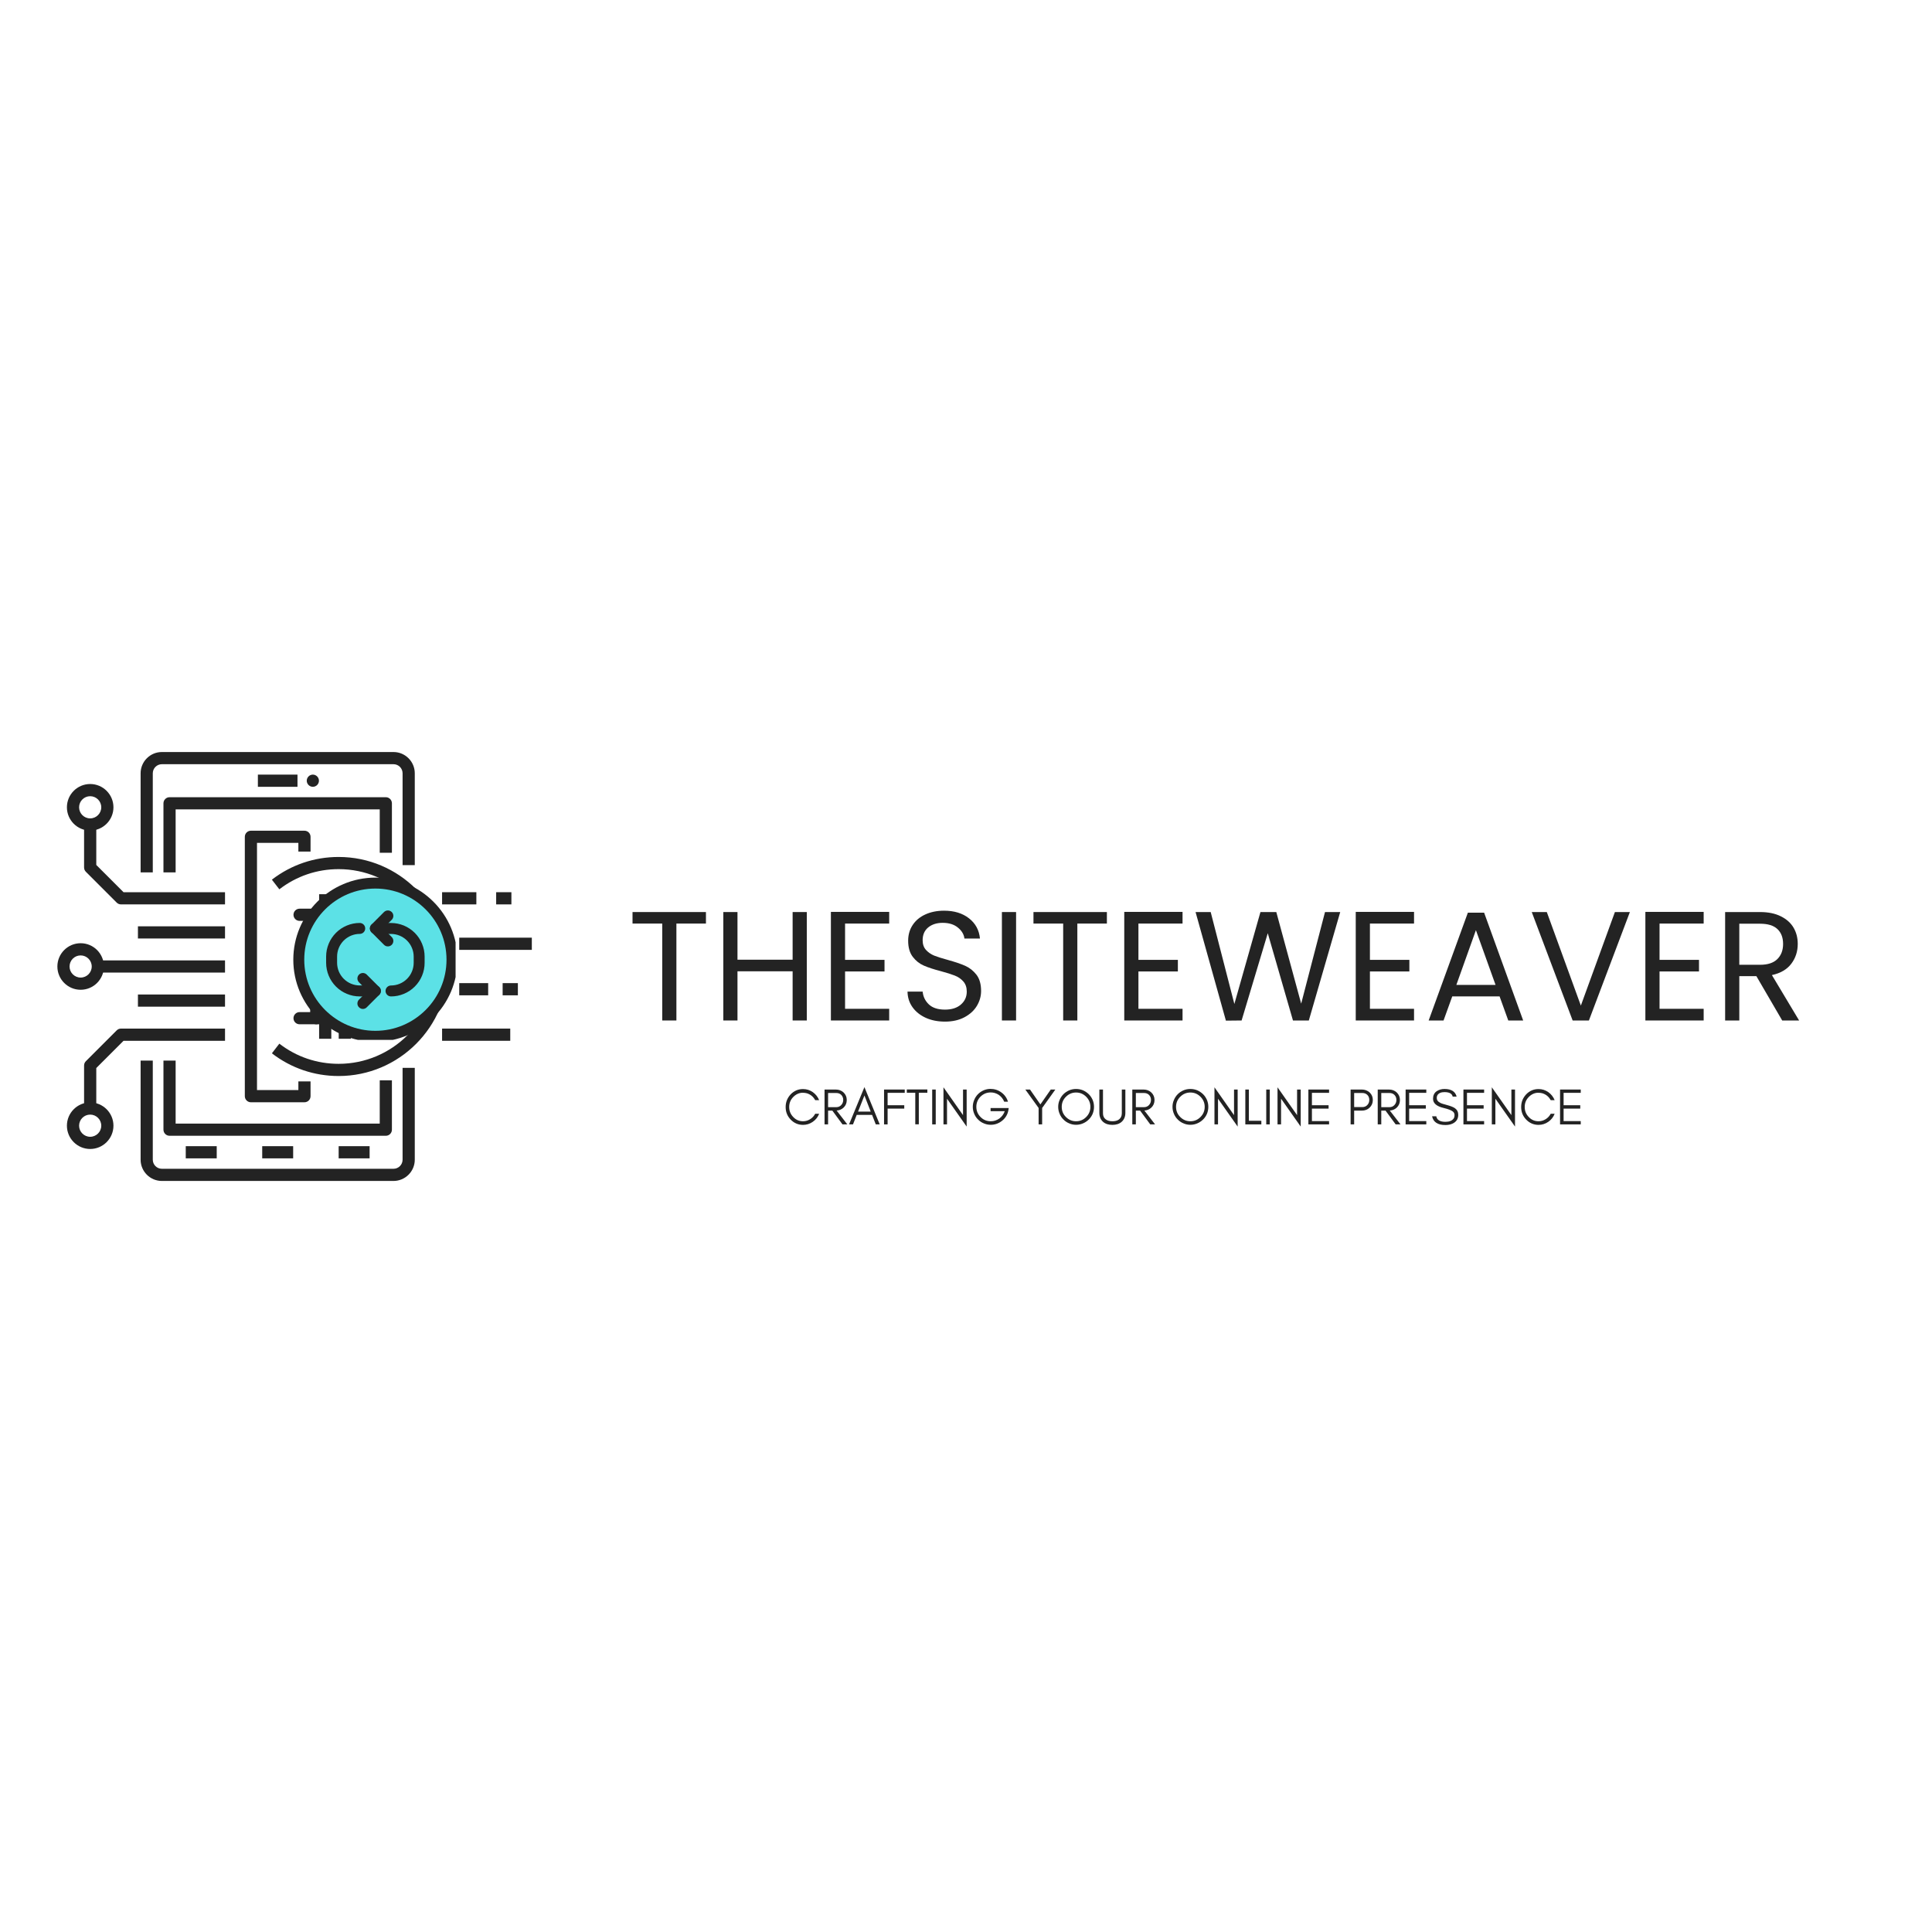 <svg xmlns="http://www.w3.org/2000/svg" xmlns:xlink="http://www.w3.org/1999/xlink" width="300" zoomAndPan="magnify" viewBox="0 0 375 375" height="300" preserveAspectRatio="xMidYMid meet" version="1.0"><defs><g/><clipPath id="2bbc824289"><path d="M 11.055 183 L 21 183 L 21 193 L 11.055 193 Z M 11.055 183 " clip-rule="nonzero"/></clipPath><clipPath id="f01364e6cb"><path d="M 27 145.969 L 81 145.969 L 81 170 L 27 170 Z M 27 145.969 " clip-rule="nonzero"/></clipPath><clipPath id="ab3ed915b6"><path d="M 27 205 L 81 205 L 81 229.219 L 27 229.219 Z M 27 205 " clip-rule="nonzero"/></clipPath><clipPath id="c70d5f74e9"><path d="M 89 182 L 103.305 182 L 103.305 185 L 89 185 Z M 89 182 " clip-rule="nonzero"/></clipPath><clipPath id="6874808c18"><path d="M 57 171 L 88 171 L 88 201.844 L 57 201.844 Z M 57 171 " clip-rule="nonzero"/></clipPath><clipPath id="80aca0ab9b"><path d="M 56.93 170.344 L 88.43 170.344 L 88.43 201.844 L 56.93 201.844 Z M 56.93 170.344 " clip-rule="nonzero"/></clipPath></defs><path fill="#232323" d="M 17.504 161.211 C 15.012 161.211 12.988 159.184 12.988 156.695 C 12.988 154.203 15.012 152.176 17.504 152.176 C 19.992 152.176 22.02 154.203 22.02 156.695 C 22.02 159.184 19.992 161.211 17.504 161.211 Z M 17.504 154.543 C 16.316 154.543 15.352 155.508 15.352 156.695 C 15.352 157.879 16.316 158.848 17.504 158.848 C 18.691 158.848 19.656 157.879 19.656 156.695 C 19.656 155.508 18.691 154.543 17.504 154.543 " fill-opacity="1" fill-rule="nonzero"/><g clip-path="url(#2bbc824289)"><path fill="#232323" d="M 15.652 192.113 C 13.16 192.113 11.137 190.086 11.137 187.598 C 11.137 185.105 13.16 183.078 15.652 183.078 C 18.145 183.078 20.168 185.105 20.168 187.598 C 20.168 190.086 18.145 192.113 15.652 192.113 Z M 15.652 185.445 C 14.465 185.445 13.5 186.41 13.5 187.598 C 13.5 188.781 14.465 189.746 15.652 189.746 C 16.84 189.746 17.805 188.781 17.805 187.598 C 17.805 186.41 16.84 185.445 15.652 185.445 " fill-opacity="1" fill-rule="nonzero"/></g><path fill="#232323" d="M 65.734 208.855 C 61 208.855 56.516 207.332 52.773 204.449 L 54.219 202.574 C 57.543 205.137 61.523 206.488 65.734 206.488 C 76.152 206.488 84.629 198.012 84.629 187.598 C 84.629 177.176 76.152 168.699 65.734 168.699 C 61.523 168.699 57.543 170.055 54.219 172.613 L 52.773 170.742 C 56.516 167.859 61 166.336 65.734 166.336 C 77.457 166.336 86.992 175.875 86.992 187.598 C 86.992 199.316 77.457 208.855 65.734 208.855 " fill-opacity="1" fill-rule="nonzero"/><path fill="#232323" d="M 80.848 193.523 L 78.645 192.66 C 79.281 191.047 79.602 189.344 79.602 187.598 C 79.602 184.074 78.277 180.715 75.867 178.137 L 77.598 176.523 C 80.414 179.543 81.965 183.473 81.965 187.598 C 81.965 189.641 81.59 191.633 80.848 193.523 " fill-opacity="1" fill-rule="nonzero"/><path fill="#232323" d="M 77.598 198.668 L 75.867 197.055 C 76.352 196.535 76.801 195.973 77.199 195.387 L 79.152 196.719 C 78.688 197.406 78.164 198.062 77.598 198.668 " fill-opacity="1" fill-rule="nonzero"/><g clip-path="url(#f01364e6cb)"><path fill="#232323" d="M 29.656 169.332 L 27.293 169.332 L 27.293 150.094 C 27.293 147.82 29.145 145.969 31.418 145.969 L 76.379 145.969 C 78.652 145.969 80.508 147.82 80.508 150.094 L 80.508 167.922 L 78.141 167.922 L 78.141 150.094 C 78.141 149.121 77.352 148.332 76.379 148.332 L 31.418 148.332 C 30.449 148.332 29.656 149.121 29.656 150.094 L 29.656 169.332 " fill-opacity="1" fill-rule="nonzero"/></g><g clip-path="url(#ab3ed915b6)"><path fill="#232323" d="M 76.379 229.223 L 31.418 229.223 C 29.145 229.223 27.293 227.371 27.293 225.098 L 27.293 205.855 L 29.656 205.855 L 29.656 225.098 C 29.656 226.066 30.449 226.859 31.418 226.859 L 76.379 226.859 C 77.352 226.859 78.141 226.066 78.141 225.098 L 78.141 207.27 L 80.508 207.27 L 80.508 225.098 C 80.508 227.371 78.652 229.223 76.379 229.223 " fill-opacity="1" fill-rule="nonzero"/></g><path fill="#232323" d="M 34.09 169.332 L 31.727 169.332 L 31.727 155.922 C 31.727 155.27 32.258 154.738 32.91 154.738 L 74.887 154.738 C 75.543 154.738 76.07 155.27 76.07 155.922 L 76.07 165.523 L 73.707 165.523 L 73.707 157.102 L 34.09 157.102 L 34.09 169.332 " fill-opacity="1" fill-rule="nonzero"/><path fill="#232323" d="M 74.887 220.453 L 32.91 220.453 C 32.258 220.453 31.727 219.922 31.727 219.27 L 31.727 205.855 L 34.09 205.855 L 34.09 218.086 L 73.707 218.086 L 73.707 209.691 L 76.07 209.691 L 76.07 219.27 C 76.07 219.922 75.543 220.453 74.887 220.453 " fill-opacity="1" fill-rule="nonzero"/><path fill="#232323" d="M 42.066 224.836 L 36.055 224.836 L 36.055 222.473 L 42.066 222.473 L 42.066 224.836 " fill-opacity="1" fill-rule="nonzero"/><path fill="#232323" d="M 71.742 224.836 L 65.734 224.836 L 65.734 222.473 L 71.742 222.473 L 71.742 224.836 " fill-opacity="1" fill-rule="nonzero"/><path fill="#232323" d="M 56.902 224.836 L 50.895 224.836 L 50.895 222.473 L 56.902 222.473 L 56.902 224.836 " fill-opacity="1" fill-rule="nonzero"/><path fill="#232323" d="M 57.742 152.719 L 50.055 152.719 L 50.055 150.352 L 57.742 150.352 L 57.742 152.719 " fill-opacity="1" fill-rule="nonzero"/><path fill="#232323" d="M 60.723 152.719 C 60.414 152.719 60.105 152.59 59.891 152.371 C 59.668 152.152 59.539 151.848 59.539 151.535 C 59.539 151.227 59.668 150.922 59.891 150.699 C 60.105 150.48 60.414 150.352 60.723 150.352 C 61.035 150.352 61.34 150.48 61.559 150.699 C 61.781 150.922 61.906 151.227 61.906 151.535 C 61.906 151.844 61.781 152.152 61.559 152.371 C 61.34 152.59 61.035 152.719 60.723 152.719 " fill-opacity="1" fill-rule="nonzero"/><path fill="#232323" d="M 59.098 213.949 L 48.699 213.949 C 48.047 213.949 47.52 213.418 47.52 212.766 L 47.52 162.426 C 47.52 161.77 48.047 161.242 48.699 161.242 L 59.098 161.242 C 59.75 161.242 60.277 161.77 60.277 162.426 L 60.277 165.293 L 57.914 165.293 L 57.914 163.605 L 49.883 163.605 L 49.883 211.582 L 57.914 211.582 L 57.914 209.898 L 60.277 209.898 L 60.277 212.766 C 60.277 213.418 59.75 213.949 59.098 213.949 " fill-opacity="1" fill-rule="nonzero"/><path fill="#232323" d="M 92.461 175.543 L 85.809 175.543 L 85.809 173.176 L 92.461 173.176 L 92.461 175.543 " fill-opacity="1" fill-rule="nonzero"/><path fill="#232323" d="M 99.262 175.543 L 96.305 175.543 L 96.305 173.176 L 99.262 173.176 L 99.262 175.543 " fill-opacity="1" fill-rule="nonzero"/><g clip-path="url(#c70d5f74e9)"><path fill="#232323" d="M 103.227 184.367 L 89.137 184.367 L 89.137 182 L 103.227 182 L 103.227 184.367 " fill-opacity="1" fill-rule="nonzero"/></g><path fill="#232323" d="M 94.754 193.191 L 89.137 193.191 L 89.137 190.824 L 94.754 190.824 L 94.754 193.191 " fill-opacity="1" fill-rule="nonzero"/><path fill="#232323" d="M 100.52 193.191 L 97.562 193.191 L 97.562 190.824 L 100.52 190.824 L 100.52 193.191 " fill-opacity="1" fill-rule="nonzero"/><path fill="#232323" d="M 99.039 202.016 L 85.809 202.016 L 85.809 199.648 L 99.039 199.648 L 99.039 202.016 " fill-opacity="1" fill-rule="nonzero"/><path fill="#232323" d="M 43.676 175.543 L 23.484 175.543 C 23.172 175.543 22.871 175.418 22.648 175.195 L 16.668 169.215 C 16.445 168.992 16.32 168.691 16.32 168.375 L 16.32 160.027 L 18.688 160.027 L 18.688 167.887 L 23.977 173.176 L 43.676 173.176 L 43.676 175.543 " fill-opacity="1" fill-rule="nonzero"/><path fill="#232323" d="M 17.504 223.016 C 15.012 223.016 12.988 220.988 12.988 218.496 C 12.988 216.008 15.012 213.98 17.504 213.98 C 19.992 213.98 22.02 216.008 22.02 218.496 C 22.02 220.988 19.992 223.016 17.504 223.016 Z M 17.504 216.344 C 16.316 216.344 15.352 217.309 15.352 218.496 C 15.352 219.684 16.316 220.648 17.504 220.648 C 18.691 220.648 19.656 219.684 19.656 218.496 C 19.656 217.309 18.691 216.344 17.504 216.344 " fill-opacity="1" fill-rule="nonzero"/><path fill="#232323" d="M 18.688 215.16 L 16.32 215.16 L 16.32 206.812 C 16.32 206.5 16.445 206.199 16.668 205.977 L 22.648 199.996 C 22.871 199.773 23.172 199.648 23.484 199.648 L 43.676 199.648 L 43.676 202.016 L 23.977 202.016 L 18.688 207.305 L 18.688 215.16 " fill-opacity="1" fill-rule="nonzero"/><path fill="#232323" d="M 43.676 188.777 L 18.988 188.777 L 18.988 186.414 L 43.676 186.414 L 43.676 188.777 " fill-opacity="1" fill-rule="nonzero"/><path fill="#232323" d="M 43.676 182.16 L 26.773 182.16 L 26.773 179.797 L 43.676 179.797 L 43.676 182.16 " fill-opacity="1" fill-rule="nonzero"/><path fill="#232323" d="M 43.676 195.395 L 26.773 195.395 L 26.773 193.031 L 43.676 193.031 L 43.676 195.395 " fill-opacity="1" fill-rule="nonzero"/><path fill="#232323" d="M 67.984 198.812 L 61.391 198.812 C 60.738 198.812 60.207 198.285 60.207 197.633 L 60.207 186.961 C 60.207 186.309 60.738 185.781 61.391 185.781 L 67.984 185.781 C 71.578 185.781 74.504 188.703 74.504 192.297 C 74.504 195.891 71.578 198.812 67.984 198.812 Z M 62.574 196.449 L 67.984 196.449 C 70.277 196.449 72.137 194.586 72.137 192.297 C 72.137 190.008 70.277 188.145 67.984 188.145 L 62.574 188.145 L 62.574 196.449 " fill-opacity="1" fill-rule="nonzero"/><path fill="#232323" d="M 67.082 188.145 L 61.391 188.145 C 60.738 188.145 60.207 187.613 60.207 186.961 L 60.207 177.559 C 60.207 176.906 60.738 176.375 61.391 176.375 L 67.082 176.375 C 70.324 176.375 72.965 179.016 72.965 182.262 C 72.965 185.504 70.324 188.145 67.082 188.145 Z M 62.574 185.781 L 67.082 185.781 C 69.023 185.781 70.602 184.203 70.602 182.262 C 70.602 180.32 69.023 178.742 67.082 178.742 L 62.574 178.742 L 62.574 185.781 " fill-opacity="1" fill-rule="nonzero"/><path fill="#232323" d="M 64.305 201.625 L 61.941 201.625 L 61.941 197.633 L 64.305 197.633 L 64.305 201.625 " fill-opacity="1" fill-rule="nonzero"/><path fill="#232323" d="M 68.109 201.625 L 65.746 201.625 L 65.746 197.633 L 68.109 197.633 L 68.109 201.625 " fill-opacity="1" fill-rule="nonzero"/><path fill="#232323" d="M 68.109 177.559 L 65.746 177.559 L 65.746 173.566 L 68.109 173.566 L 68.109 177.559 " fill-opacity="1" fill-rule="nonzero"/><path fill="#232323" d="M 61.391 178.742 L 58.145 178.742 C 57.492 178.742 56.965 178.211 56.965 177.559 C 56.965 176.906 57.492 176.375 58.145 176.375 L 61.391 176.375 C 62.043 176.375 62.574 176.906 62.574 177.559 C 62.574 178.211 62.043 178.742 61.391 178.742 " fill-opacity="1" fill-rule="nonzero"/><path fill="#232323" d="M 61.391 198.812 L 58.145 198.812 C 57.492 198.812 56.965 198.285 56.965 197.633 C 56.965 196.98 57.492 196.449 58.145 196.449 L 61.391 196.449 C 62.043 196.449 62.574 196.98 62.574 197.633 C 62.574 198.285 62.043 198.812 61.391 198.812 " fill-opacity="1" fill-rule="nonzero"/><path fill="#232323" d="M 64.305 177.559 L 61.941 177.559 L 61.941 173.566 L 64.305 173.566 L 64.305 177.559 " fill-opacity="1" fill-rule="nonzero"/><g clip-path="url(#6874808c18)"><path fill="#5ce1e6" d="M 87.73 186.277 C 87.73 187.25 87.633 188.219 87.445 189.176 C 87.254 190.133 86.973 191.062 86.598 191.965 C 86.223 192.867 85.766 193.723 85.223 194.535 C 84.68 195.348 84.066 196.098 83.375 196.789 C 82.684 197.48 81.934 198.098 81.121 198.641 C 80.309 199.18 79.453 199.641 78.551 200.012 C 77.648 200.387 76.719 200.668 75.762 200.859 C 74.805 201.051 73.836 201.145 72.859 201.145 C 71.883 201.145 70.918 201.051 69.961 200.859 C 69.004 200.668 68.074 200.387 67.172 200.012 C 66.27 199.641 65.41 199.18 64.598 198.641 C 63.789 198.098 63.035 197.48 62.348 196.789 C 61.656 196.098 61.039 195.348 60.496 194.535 C 59.953 193.723 59.496 192.867 59.121 191.965 C 58.75 191.062 58.469 190.133 58.277 189.176 C 58.086 188.219 57.992 187.25 57.992 186.277 C 57.992 185.301 58.086 184.332 58.277 183.375 C 58.469 182.418 58.75 181.488 59.121 180.586 C 59.496 179.684 59.953 178.828 60.496 178.016 C 61.039 177.203 61.656 176.453 62.348 175.762 C 63.035 175.07 63.789 174.453 64.598 173.91 C 65.41 173.371 66.27 172.91 67.172 172.539 C 68.074 172.164 69.004 171.883 69.961 171.691 C 70.918 171.5 71.883 171.406 72.859 171.406 C 73.836 171.406 74.805 171.5 75.762 171.691 C 76.719 171.883 77.648 172.164 78.551 172.539 C 79.453 172.91 80.309 173.371 81.121 173.91 C 81.934 174.453 82.684 175.07 83.375 175.762 C 84.066 176.453 84.68 177.203 85.223 178.016 C 85.766 178.828 86.223 179.684 86.598 180.586 C 86.973 181.488 87.254 182.418 87.445 183.375 C 87.633 184.332 87.73 185.301 87.73 186.277 Z M 87.73 186.277 " fill-opacity="1" fill-rule="nonzero"/></g><g clip-path="url(#80aca0ab9b)"><path fill="#232323" d="M 72.859 202.207 C 64.074 202.207 56.93 195.062 56.93 186.277 C 56.93 177.488 64.074 170.344 72.859 170.344 C 81.645 170.344 88.793 177.488 88.793 186.277 C 88.793 195.062 81.645 202.207 72.859 202.207 Z M 72.859 172.469 C 65.246 172.469 59.055 178.66 59.055 186.277 C 59.055 193.891 65.246 200.082 72.859 200.082 C 80.473 200.082 86.668 193.891 86.668 186.277 C 86.668 178.66 80.473 172.469 72.859 172.469 Z M 72.859 172.469 " fill-opacity="1" fill-rule="nonzero"/></g><path fill="#232323" d="M 75.285 183.695 C 74.992 183.695 74.742 183.594 74.535 183.383 L 72.109 180.957 C 72.008 180.859 71.934 180.742 71.879 180.613 C 71.824 180.484 71.797 180.348 71.797 180.207 C 71.797 180.066 71.824 179.93 71.879 179.801 C 71.934 179.672 72.008 179.555 72.109 179.457 L 74.535 177.027 C 74.637 176.93 74.75 176.852 74.879 176.797 C 75.012 176.742 75.145 176.715 75.285 176.715 C 75.426 176.715 75.562 176.742 75.691 176.797 C 75.824 176.852 75.938 176.93 76.039 177.027 C 76.137 177.129 76.215 177.242 76.27 177.371 C 76.32 177.504 76.348 177.637 76.348 177.777 C 76.348 177.918 76.32 178.055 76.266 178.184 C 76.215 178.316 76.137 178.43 76.039 178.531 L 74.359 180.207 L 76.039 181.883 C 76.188 182.035 76.285 182.215 76.328 182.426 C 76.371 182.637 76.348 182.84 76.266 183.039 C 76.184 183.238 76.055 183.398 75.875 183.516 C 75.699 183.637 75.5 183.695 75.285 183.695 Z M 75.285 183.695 " fill-opacity="1" fill-rule="nonzero"/><path fill="#232323" d="M 75.895 193.406 C 75.754 193.406 75.617 193.379 75.488 193.324 C 75.359 193.273 75.242 193.195 75.145 193.094 C 75.043 192.996 74.969 192.879 74.914 192.75 C 74.859 192.621 74.832 192.484 74.832 192.344 C 74.832 192.203 74.859 192.066 74.914 191.938 C 74.969 191.809 75.043 191.691 75.145 191.594 C 75.242 191.492 75.359 191.418 75.488 191.363 C 75.617 191.309 75.754 191.281 75.895 191.281 C 76.184 191.281 76.469 191.254 76.754 191.195 C 77.035 191.141 77.312 191.055 77.578 190.945 C 77.844 190.836 78.098 190.699 78.336 190.539 C 78.578 190.379 78.801 190.195 79.004 189.992 C 79.207 189.789 79.391 189.566 79.551 189.328 C 79.711 189.086 79.848 188.832 79.957 188.566 C 80.07 188.301 80.152 188.023 80.211 187.742 C 80.266 187.461 80.297 187.172 80.297 186.883 L 80.297 185.672 C 80.297 185.387 80.266 185.098 80.211 184.816 C 80.152 184.531 80.07 184.258 79.957 183.992 C 79.848 183.727 79.711 183.473 79.551 183.23 C 79.391 182.992 79.207 182.77 79.004 182.566 C 78.801 182.363 78.578 182.18 78.336 182.02 C 78.098 181.859 77.844 181.723 77.578 181.613 C 77.312 181.504 77.035 181.418 76.754 181.363 C 76.469 181.305 76.184 181.277 75.895 181.277 L 72.859 181.277 C 72.719 181.277 72.586 181.25 72.453 181.195 C 72.324 181.141 72.207 181.066 72.109 180.965 C 72.008 180.867 71.934 180.75 71.879 180.621 C 71.824 180.492 71.797 180.355 71.797 180.215 C 71.797 180.074 71.824 179.938 71.879 179.809 C 71.934 179.676 72.008 179.562 72.109 179.465 C 72.207 179.363 72.324 179.285 72.453 179.234 C 72.586 179.18 72.719 179.152 72.859 179.152 L 75.895 179.152 C 76.324 179.152 76.746 179.195 77.168 179.277 C 77.586 179.363 77.992 179.484 78.391 179.648 C 78.785 179.812 79.16 180.016 79.516 180.254 C 79.871 180.488 80.199 180.762 80.504 181.062 C 80.805 181.363 81.078 181.695 81.316 182.051 C 81.555 182.406 81.754 182.781 81.918 183.176 C 82.082 183.57 82.207 183.977 82.293 184.398 C 82.375 184.816 82.418 185.242 82.418 185.668 L 82.418 186.879 C 82.418 187.309 82.379 187.73 82.293 188.152 C 82.211 188.574 82.086 188.98 81.922 189.375 C 81.758 189.773 81.555 190.148 81.32 190.504 C 81.082 190.859 80.809 191.188 80.508 191.492 C 80.203 191.797 79.875 192.066 79.52 192.305 C 79.164 192.543 78.785 192.742 78.391 192.906 C 77.996 193.07 77.586 193.195 77.168 193.281 C 76.746 193.363 76.324 193.406 75.895 193.406 Z M 75.895 193.406 " fill-opacity="1" fill-rule="nonzero"/><path fill="#232323" d="M 70.434 195.836 C 70.219 195.836 70.023 195.773 69.844 195.656 C 69.668 195.535 69.535 195.375 69.453 195.18 C 69.371 194.98 69.352 194.777 69.395 194.566 C 69.434 194.355 69.531 194.172 69.684 194.02 L 71.359 192.344 L 69.684 190.668 C 69.586 190.57 69.508 190.453 69.453 190.324 C 69.398 190.195 69.371 190.059 69.371 189.918 C 69.371 189.777 69.398 189.641 69.453 189.512 C 69.508 189.379 69.582 189.266 69.684 189.168 C 69.781 189.066 69.898 188.988 70.027 188.938 C 70.156 188.883 70.293 188.855 70.434 188.855 C 70.574 188.855 70.711 188.883 70.84 188.938 C 70.969 188.988 71.086 189.066 71.184 189.168 L 73.613 191.594 C 73.711 191.691 73.789 191.809 73.844 191.938 C 73.898 192.066 73.922 192.203 73.922 192.344 C 73.922 192.484 73.898 192.621 73.844 192.75 C 73.789 192.879 73.711 192.996 73.613 193.094 L 71.184 195.523 C 70.977 195.73 70.727 195.836 70.434 195.836 Z M 70.434 195.836 " fill-opacity="1" fill-rule="nonzero"/><path fill="#232323" d="M 72.859 193.406 L 69.824 193.406 C 69.398 193.406 68.973 193.363 68.555 193.281 C 68.133 193.195 67.727 193.07 67.332 192.906 C 66.934 192.742 66.559 192.543 66.203 192.305 C 65.848 192.066 65.516 191.797 65.215 191.492 C 64.91 191.191 64.641 190.859 64.402 190.504 C 64.164 190.148 63.965 189.773 63.801 189.379 C 63.637 188.98 63.512 188.574 63.43 188.156 C 63.344 187.734 63.301 187.309 63.301 186.883 L 63.301 185.672 C 63.301 185.242 63.344 184.82 63.426 184.398 C 63.512 183.98 63.637 183.57 63.801 183.176 C 63.965 182.777 64.164 182.402 64.402 182.047 C 64.641 181.691 64.91 181.363 65.215 181.059 C 65.516 180.754 65.848 180.484 66.203 180.246 C 66.559 180.008 66.934 179.809 67.328 179.645 C 67.727 179.48 68.133 179.355 68.555 179.27 C 68.973 179.188 69.398 179.145 69.824 179.145 C 69.965 179.145 70.102 179.172 70.23 179.227 C 70.363 179.277 70.477 179.355 70.578 179.457 C 70.676 179.555 70.754 179.672 70.809 179.801 C 70.859 179.93 70.887 180.066 70.887 180.207 C 70.887 180.348 70.859 180.484 70.809 180.613 C 70.754 180.742 70.676 180.859 70.578 180.957 C 70.477 181.059 70.363 181.133 70.23 181.188 C 70.102 181.242 69.965 181.27 69.824 181.27 C 69.539 181.27 69.25 181.297 68.969 181.355 C 68.688 181.41 68.41 181.496 68.145 181.605 C 67.879 181.715 67.625 181.852 67.387 182.012 C 67.145 182.172 66.922 182.355 66.719 182.559 C 66.516 182.762 66.332 182.984 66.172 183.227 C 66.012 183.465 65.875 183.719 65.766 183.984 C 65.656 184.25 65.57 184.527 65.516 184.809 C 65.457 185.094 65.43 185.379 65.43 185.668 L 65.43 186.879 C 65.43 187.164 65.457 187.453 65.516 187.734 C 65.57 188.016 65.656 188.293 65.766 188.559 C 65.875 188.824 66.012 189.078 66.172 189.316 C 66.332 189.559 66.516 189.781 66.719 189.984 C 66.922 190.188 67.145 190.371 67.387 190.531 C 67.625 190.691 67.879 190.828 68.145 190.938 C 68.41 191.047 68.688 191.133 68.969 191.188 C 69.25 191.246 69.539 191.273 69.824 191.273 L 72.859 191.273 C 73 191.273 73.137 191.301 73.266 191.355 C 73.398 191.41 73.512 191.484 73.613 191.586 C 73.711 191.684 73.789 191.801 73.844 191.93 C 73.895 192.059 73.922 192.195 73.922 192.336 C 73.922 192.477 73.895 192.613 73.844 192.742 C 73.789 192.875 73.711 192.988 73.613 193.086 C 73.512 193.188 73.398 193.266 73.266 193.316 C 73.137 193.371 73 193.398 72.859 193.398 Z M 72.859 193.406 " fill-opacity="1" fill-rule="nonzero"/><g fill="#232323" fill-opacity="1"><g transform="translate(121.742, 198.075)"><g><path d="M 15.281 -21.047 L 15.281 -18.812 L 9.547 -18.812 L 9.547 0 L 6.797 0 L 6.797 -18.812 L 1.031 -18.812 L 1.031 -21.047 Z M 15.281 -21.047 "/></g></g></g><g fill="#232323" fill-opacity="1"><g transform="translate(138.067, 198.075)"><g><path d="M 18.531 -21.047 L 18.531 0 L 15.781 0 L 15.781 -9.547 L 5.078 -9.547 L 5.078 0 L 2.328 0 L 2.328 -21.047 L 5.078 -21.047 L 5.078 -11.797 L 15.781 -11.797 L 15.781 -21.047 Z M 18.531 -21.047 "/></g></g></g><g fill="#232323" fill-opacity="1"><g transform="translate(158.949, 198.075)"><g><path d="M 5.078 -18.812 L 5.078 -11.766 L 12.734 -11.766 L 12.734 -9.516 L 5.078 -9.516 L 5.078 -2.266 L 13.641 -2.266 L 13.641 0 L 2.328 0 L 2.328 -21.078 L 13.641 -21.078 L 13.641 -18.812 Z M 5.078 -18.812 "/></g></g></g><g fill="#232323" fill-opacity="1"><g transform="translate(174.429, 198.075)"><g><path d="M 9 0.219 C 7.602 0.219 6.359 -0.023 5.266 -0.516 C 4.172 -1.016 3.312 -1.703 2.688 -2.578 C 2.062 -3.453 1.738 -4.461 1.719 -5.609 L 4.656 -5.609 C 4.75 -4.629 5.148 -3.801 5.859 -3.125 C 6.578 -2.445 7.625 -2.109 9 -2.109 C 10.301 -2.109 11.328 -2.438 12.078 -3.094 C 12.836 -3.75 13.219 -4.586 13.219 -5.609 C 13.219 -6.422 12.992 -7.078 12.547 -7.578 C 12.109 -8.078 11.555 -8.457 10.891 -8.719 C 10.234 -8.977 9.344 -9.258 8.219 -9.562 C 6.82 -9.926 5.707 -10.289 4.875 -10.656 C 4.039 -11.02 3.328 -11.586 2.734 -12.359 C 2.141 -13.141 1.844 -14.18 1.844 -15.484 C 1.844 -16.629 2.133 -17.645 2.719 -18.531 C 3.301 -19.414 4.117 -20.098 5.172 -20.578 C 6.234 -21.066 7.445 -21.312 8.812 -21.312 C 10.781 -21.312 12.395 -20.816 13.656 -19.828 C 14.914 -18.848 15.625 -17.539 15.781 -15.906 L 12.766 -15.906 C 12.672 -16.707 12.25 -17.414 11.5 -18.031 C 10.758 -18.645 9.773 -18.953 8.547 -18.953 C 7.398 -18.953 6.461 -18.656 5.734 -18.062 C 5.016 -17.469 4.656 -16.641 4.656 -15.578 C 4.656 -14.805 4.867 -14.18 5.297 -13.703 C 5.734 -13.223 6.266 -12.852 6.891 -12.594 C 7.523 -12.344 8.414 -12.062 9.562 -11.75 C 10.957 -11.363 12.078 -10.984 12.922 -10.609 C 13.766 -10.234 14.488 -9.66 15.094 -8.891 C 15.695 -8.117 16 -7.066 16 -5.734 C 16 -4.711 15.727 -3.75 15.188 -2.844 C 14.645 -1.938 13.836 -1.195 12.766 -0.625 C 11.703 -0.062 10.445 0.219 9 0.219 Z M 9 0.219 "/></g></g></g><g fill="#232323" fill-opacity="1"><g transform="translate(192.142, 198.075)"><g><path d="M 5.078 -21.047 L 5.078 0 L 2.328 0 L 2.328 -21.047 Z M 5.078 -21.047 "/></g></g></g><g fill="#232323" fill-opacity="1"><g transform="translate(199.565, 198.075)"><g><path d="M 15.281 -21.047 L 15.281 -18.812 L 9.547 -18.812 L 9.547 0 L 6.797 0 L 6.797 -18.812 L 1.031 -18.812 L 1.031 -21.047 Z M 15.281 -21.047 "/></g></g></g><g fill="#232323" fill-opacity="1"><g transform="translate(215.89, 198.075)"><g><path d="M 5.078 -18.812 L 5.078 -11.766 L 12.734 -11.766 L 12.734 -9.516 L 5.078 -9.516 L 5.078 -2.266 L 13.641 -2.266 L 13.641 0 L 2.328 0 L 2.328 -21.078 L 13.641 -21.078 L 13.641 -18.812 Z M 5.078 -18.812 "/></g></g></g><g fill="#232323" fill-opacity="1"><g transform="translate(231.37, 198.075)"><g><path d="M 28.766 -21.047 L 22.672 0 L 19.594 0 L 14.703 -16.938 L 9.625 0 L 6.578 0.031 L 0.688 -21.047 L 3.625 -21.047 L 8.219 -3.203 L 13.281 -21.047 L 16.359 -21.047 L 21.188 -3.266 L 25.812 -21.047 Z M 28.766 -21.047 "/></g></g></g><g fill="#232323" fill-opacity="1"><g transform="translate(260.822, 198.075)"><g><path d="M 5.078 -18.812 L 5.078 -11.766 L 12.734 -11.766 L 12.734 -9.516 L 5.078 -9.516 L 5.078 -2.266 L 13.641 -2.266 L 13.641 0 L 2.328 0 L 2.328 -21.078 L 13.641 -21.078 L 13.641 -18.812 Z M 5.078 -18.812 "/></g></g></g><g fill="#232323" fill-opacity="1"><g transform="translate(276.302, 198.075)"><g><path d="M 14.766 -4.672 L 5.578 -4.672 L 3.891 0 L 1 0 L 8.609 -20.922 L 11.766 -20.922 L 19.344 0 L 16.453 0 Z M 13.984 -6.906 L 10.172 -17.531 L 6.375 -6.906 Z M 13.984 -6.906 "/></g></g></g><g fill="#232323" fill-opacity="1"><g transform="translate(296.64, 198.075)"><g><path d="M 19.719 -21.047 L 11.766 0 L 8.609 0 L 0.672 -21.047 L 3.594 -21.047 L 10.203 -2.891 L 16.812 -21.047 Z M 19.719 -21.047 "/></g></g></g><g fill="#232323" fill-opacity="1"><g transform="translate(317.039, 198.075)"><g><path d="M 5.078 -18.812 L 5.078 -11.766 L 12.734 -11.766 L 12.734 -9.516 L 5.078 -9.516 L 5.078 -2.266 L 13.641 -2.266 L 13.641 0 L 2.328 0 L 2.328 -21.078 L 13.641 -21.078 L 13.641 -18.812 Z M 5.078 -18.812 "/></g></g></g><g fill="#232323" fill-opacity="1"><g transform="translate(332.519, 198.075)"><g><path d="M 13.406 0 L 8.391 -8.609 L 5.078 -8.609 L 5.078 0 L 2.328 0 L 2.328 -21.047 L 9.109 -21.047 C 10.703 -21.047 12.047 -20.77 13.141 -20.219 C 14.242 -19.676 15.066 -18.941 15.609 -18.016 C 16.148 -17.098 16.422 -16.047 16.422 -14.859 C 16.422 -13.398 16.004 -12.117 15.172 -11.016 C 14.336 -9.91 13.082 -9.176 11.406 -8.812 L 16.688 0 Z M 5.078 -10.812 L 9.109 -10.812 C 10.598 -10.812 11.711 -11.176 12.453 -11.906 C 13.203 -12.645 13.578 -13.629 13.578 -14.859 C 13.578 -16.098 13.207 -17.062 12.469 -17.75 C 11.738 -18.438 10.617 -18.781 9.109 -18.781 L 5.078 -18.781 Z M 5.078 -10.812 "/></g></g></g><g fill="#232323" fill-opacity="1"><g transform="translate(152.041, 218.244)"><g><path d="M 6.953 -2.062 C 6.703 -1.414 6.289 -0.895 5.719 -0.5 C 5.145 -0.102 4.516 0.094 3.828 0.094 C 2.891 0.094 2.086 -0.25 1.422 -0.938 C 0.773 -1.613 0.453 -2.426 0.453 -3.375 C 0.453 -3.844 0.535 -4.289 0.703 -4.719 C 0.879 -5.133 1.117 -5.504 1.422 -5.828 C 2.086 -6.516 2.891 -6.859 3.828 -6.859 C 4.516 -6.859 5.145 -6.66 5.719 -6.266 C 6.281 -5.867 6.691 -5.348 6.953 -4.703 L 6.188 -4.703 C 5.82 -5.379 5.273 -5.828 4.547 -6.047 C 4.305 -6.109 4.031 -6.141 3.719 -6.141 C 3.406 -6.141 3.086 -6.066 2.766 -5.922 C 2.441 -5.766 2.16 -5.562 1.922 -5.312 C 1.398 -4.781 1.141 -4.133 1.141 -3.375 C 1.141 -2.625 1.398 -1.977 1.922 -1.438 C 2.441 -0.883 3.078 -0.609 3.828 -0.609 C 4.328 -0.609 4.789 -0.742 5.219 -1.016 C 5.633 -1.273 5.957 -1.625 6.188 -2.062 Z M 6.953 -2.062 "/></g></g></g><g fill="#232323" fill-opacity="1"><g transform="translate(159.294, 218.244)"><g><path d="M 1.438 -3.344 L 3.016 -3.344 C 3.41 -3.344 3.734 -3.477 3.984 -3.75 C 4.242 -4.02 4.375 -4.352 4.375 -4.75 C 4.375 -5.133 4.25 -5.457 4 -5.719 C 3.758 -5.969 3.43 -6.094 3.016 -6.094 L 1.438 -6.094 Z M 5.062 -4.734 C 5.062 -4.141 4.852 -3.645 4.438 -3.25 C 4.062 -2.906 3.613 -2.719 3.094 -2.688 L 5.172 0 L 4.234 0 L 2.266 -2.672 L 1.438 -2.672 L 1.438 0 L 0.75 0 L 0.75 -6.766 L 2.922 -6.766 C 3.523 -6.766 4.031 -6.578 4.438 -6.203 C 4.852 -5.805 5.062 -5.316 5.062 -4.734 Z M 5.062 -4.734 "/></g></g></g><g fill="#232323" fill-opacity="1"><g transform="translate(164.707, 218.244)"><g><path d="M 1.844 -2.484 L 4.297 -2.484 L 3.078 -5.609 Z M 6.047 0 L 5.281 0 L 4.562 -1.844 L 1.578 -1.844 L 0.859 0 L 0.094 0 L 3.078 -7.234 Z M 6.047 0 "/></g></g></g><g fill="#232323" fill-opacity="1"><g transform="translate(170.845, 218.244)"><g><path d="M 4.766 -6.125 L 1.438 -6.125 L 1.438 -3.719 L 4.672 -3.719 L 4.672 -3.062 L 1.438 -3.062 L 1.438 0 L 0.75 0 L 0.75 -6.766 L 4.766 -6.766 Z M 4.766 -6.125 "/></g></g></g><g fill="#232323" fill-opacity="1"><g transform="translate(175.81, 218.244)"><g><path d="M 0.203 -6.141 L 0.203 -6.781 L 4.188 -6.781 L 4.188 -6.141 L 2.531 -6.141 L 2.531 -0.016 L 1.844 -0.016 L 1.844 -6.141 Z M 0.203 -6.141 "/></g></g></g><g fill="#232323" fill-opacity="1"><g transform="translate(180.188, 218.244)"><g><path d="M 1.438 0 L 0.75 0 L 0.75 -6.766 L 1.438 -6.766 Z M 1.438 0 "/></g></g></g><g fill="#232323" fill-opacity="1"><g transform="translate(182.377, 218.244)"><g><path d="M 1.438 -4.984 L 1.438 0 L 0.75 0 L 0.75 -7.203 L 4.547 -1.797 L 4.547 -6.766 L 5.25 -6.766 L 5.25 0.422 Z M 1.438 -4.984 "/></g></g></g><g fill="#232323" fill-opacity="1"><g transform="translate(188.366, 218.244)"><g><path d="M 7.422 -3.172 L 7.359 -2.75 C 7.211 -1.926 6.812 -1.25 6.156 -0.719 C 5.5 -0.188 4.758 0.078 3.938 0.078 C 3.457 0.078 3.004 -0.016 2.578 -0.203 C 2.148 -0.379 1.781 -0.629 1.469 -0.953 C 1.156 -1.254 0.91 -1.617 0.734 -2.047 C 0.547 -2.473 0.453 -2.926 0.453 -3.406 C 0.453 -3.883 0.547 -4.336 0.734 -4.766 C 0.91 -5.191 1.156 -5.562 1.469 -5.875 C 1.781 -6.188 2.148 -6.438 2.578 -6.625 C 3.004 -6.801 3.43 -6.891 3.859 -6.891 C 4.672 -6.891 5.383 -6.66 6 -6.203 C 6.625 -5.754 7.051 -5.156 7.281 -4.406 L 6.547 -4.406 C 6.328 -4.945 5.984 -5.383 5.516 -5.719 C 5.035 -6.039 4.508 -6.203 3.938 -6.203 C 3.164 -6.203 2.504 -5.93 1.953 -5.391 C 1.41 -4.836 1.141 -4.176 1.141 -3.406 C 1.141 -2.645 1.41 -1.988 1.953 -1.438 C 2.492 -0.883 3.156 -0.609 3.938 -0.609 C 4.539 -0.609 5.098 -0.785 5.609 -1.141 C 6.098 -1.504 6.445 -1.977 6.656 -2.562 L 3.906 -2.562 L 3.906 -3.172 Z M 7.422 -3.172 "/></g></g></g><g fill="#232323" fill-opacity="1"><g transform="translate(196.236, 218.244)"><g/></g></g><g fill="#232323" fill-opacity="1"><g transform="translate(198.922, 218.244)"><g><path d="M 3.359 -3.188 L 3.359 0 L 2.672 0 L 2.672 -3.188 L 0.094 -6.766 L 1 -6.766 L 3.016 -3.875 L 5.031 -6.766 L 5.922 -6.766 Z M 3.359 -3.188 "/></g></g></g><g fill="#232323" fill-opacity="1"><g transform="translate(204.941, 218.244)"><g><path d="M 6.703 -3.406 C 6.703 -4.164 6.43 -4.816 5.891 -5.359 C 5.348 -5.91 4.691 -6.188 3.922 -6.188 C 3.16 -6.188 2.504 -5.91 1.953 -5.359 C 1.41 -4.816 1.141 -4.164 1.141 -3.406 C 1.141 -2.633 1.41 -1.977 1.953 -1.438 C 2.504 -0.883 3.16 -0.609 3.922 -0.609 C 4.691 -0.609 5.348 -0.883 5.891 -1.438 C 6.43 -1.977 6.703 -2.633 6.703 -3.406 Z M 7.406 -3.406 C 7.406 -2.926 7.316 -2.473 7.141 -2.047 C 6.953 -1.617 6.703 -1.254 6.391 -0.953 C 6.066 -0.629 5.695 -0.379 5.281 -0.203 C 4.852 -0.016 4.398 0.078 3.922 0.078 C 3.441 0.078 2.992 -0.016 2.578 -0.203 C 2.148 -0.379 1.781 -0.629 1.469 -0.953 C 1.156 -1.254 0.91 -1.617 0.734 -2.047 C 0.547 -2.473 0.453 -2.926 0.453 -3.406 C 0.453 -3.883 0.547 -4.332 0.734 -4.75 C 0.91 -5.176 1.156 -5.547 1.469 -5.859 C 1.781 -6.172 2.148 -6.422 2.578 -6.609 C 2.992 -6.785 3.441 -6.875 3.922 -6.875 C 4.398 -6.875 4.852 -6.785 5.281 -6.609 C 5.695 -6.422 6.066 -6.172 6.391 -5.859 C 6.703 -5.547 6.953 -5.176 7.141 -4.75 C 7.316 -4.332 7.406 -3.883 7.406 -3.406 Z M 7.406 -3.406 "/></g></g></g><g fill="#232323" fill-opacity="1"><g transform="translate(212.791, 218.244)"><g><path d="M 5.641 -2.234 C 5.641 -1.504 5.398 -0.926 4.922 -0.5 C 4.473 -0.102 3.875 0.094 3.125 0.094 C 2.363 0.094 1.758 -0.102 1.312 -0.5 C 0.832 -0.926 0.594 -1.504 0.594 -2.234 L 0.594 -6.766 L 1.297 -6.766 L 1.297 -2.141 C 1.297 -1.629 1.477 -1.238 1.844 -0.969 C 2.164 -0.727 2.594 -0.609 3.125 -0.609 C 3.957 -0.609 4.516 -0.883 4.797 -1.438 C 4.898 -1.633 4.953 -1.867 4.953 -2.141 L 4.953 -6.766 L 5.641 -6.766 Z M 5.641 -2.234 "/></g></g></g><g fill="#232323" fill-opacity="1"><g transform="translate(219.029, 218.244)"><g><path d="M 1.438 -3.344 L 3.016 -3.344 C 3.41 -3.344 3.734 -3.477 3.984 -3.75 C 4.242 -4.02 4.375 -4.352 4.375 -4.75 C 4.375 -5.133 4.25 -5.457 4 -5.719 C 3.758 -5.969 3.43 -6.094 3.016 -6.094 L 1.438 -6.094 Z M 5.062 -4.734 C 5.062 -4.141 4.852 -3.645 4.438 -3.25 C 4.062 -2.906 3.613 -2.719 3.094 -2.688 L 5.172 0 L 4.234 0 L 2.266 -2.672 L 1.438 -2.672 L 1.438 0 L 0.75 0 L 0.75 -6.766 L 2.922 -6.766 C 3.523 -6.766 4.031 -6.578 4.438 -6.203 C 4.852 -5.805 5.062 -5.316 5.062 -4.734 Z M 5.062 -4.734 "/></g></g></g><g fill="#232323" fill-opacity="1"><g transform="translate(224.442, 218.244)"><g/></g></g><g fill="#232323" fill-opacity="1"><g transform="translate(227.128, 218.244)"><g><path d="M 6.703 -3.406 C 6.703 -4.164 6.43 -4.816 5.891 -5.359 C 5.348 -5.91 4.691 -6.188 3.922 -6.188 C 3.16 -6.188 2.504 -5.91 1.953 -5.359 C 1.41 -4.816 1.141 -4.164 1.141 -3.406 C 1.141 -2.633 1.41 -1.977 1.953 -1.438 C 2.504 -0.883 3.16 -0.609 3.922 -0.609 C 4.691 -0.609 5.348 -0.883 5.891 -1.438 C 6.43 -1.977 6.703 -2.633 6.703 -3.406 Z M 7.406 -3.406 C 7.406 -2.926 7.316 -2.473 7.141 -2.047 C 6.953 -1.617 6.703 -1.254 6.391 -0.953 C 6.066 -0.629 5.695 -0.379 5.281 -0.203 C 4.852 -0.016 4.398 0.078 3.922 0.078 C 3.441 0.078 2.992 -0.016 2.578 -0.203 C 2.148 -0.379 1.781 -0.629 1.469 -0.953 C 1.156 -1.254 0.91 -1.617 0.734 -2.047 C 0.547 -2.473 0.453 -2.926 0.453 -3.406 C 0.453 -3.883 0.547 -4.332 0.734 -4.75 C 0.91 -5.176 1.156 -5.547 1.469 -5.859 C 1.781 -6.172 2.148 -6.422 2.578 -6.609 C 2.992 -6.785 3.441 -6.875 3.922 -6.875 C 4.398 -6.875 4.852 -6.785 5.281 -6.609 C 5.695 -6.422 6.066 -6.172 6.391 -5.859 C 6.703 -5.547 6.953 -5.176 7.141 -4.75 C 7.316 -4.332 7.406 -3.883 7.406 -3.406 Z M 7.406 -3.406 "/></g></g></g><g fill="#232323" fill-opacity="1"><g transform="translate(234.978, 218.244)"><g><path d="M 1.438 -4.984 L 1.438 0 L 0.75 0 L 0.75 -7.203 L 4.547 -1.797 L 4.547 -6.766 L 5.25 -6.766 L 5.25 0.422 Z M 1.438 -4.984 "/></g></g></g><g fill="#232323" fill-opacity="1"><g transform="translate(240.967, 218.244)"><g><path d="M 1.438 -0.703 L 3.859 -0.703 L 3.859 0 L 0.75 0 L 0.75 -6.766 L 1.438 -6.766 Z M 1.438 -0.703 "/></g></g></g><g fill="#232323" fill-opacity="1"><g transform="translate(245.027, 218.244)"><g><path d="M 1.438 0 L 0.75 0 L 0.75 -6.766 L 1.438 -6.766 Z M 1.438 0 "/></g></g></g><g fill="#232323" fill-opacity="1"><g transform="translate(247.216, 218.244)"><g><path d="M 1.438 -4.984 L 1.438 0 L 0.75 0 L 0.75 -7.203 L 4.547 -1.797 L 4.547 -6.766 L 5.25 -6.766 L 5.25 0.422 Z M 1.438 -4.984 "/></g></g></g><g fill="#232323" fill-opacity="1"><g transform="translate(253.205, 218.244)"><g><path d="M 4.766 0 L 0.75 0 L 0.75 -6.766 L 4.766 -6.766 L 4.766 -6.125 L 1.438 -6.125 L 1.438 -3.719 L 4.672 -3.719 L 4.672 -3.062 L 1.438 -3.062 L 1.438 -0.641 L 4.766 -0.641 Z M 4.766 0 "/></g></g></g><g fill="#232323" fill-opacity="1"><g transform="translate(258.717, 218.244)"><g/></g></g><g fill="#232323" fill-opacity="1"><g transform="translate(261.403, 218.244)"><g><path d="M 1.438 -3.359 L 3.016 -3.359 C 3.41 -3.359 3.734 -3.488 3.984 -3.75 C 4.242 -4.02 4.375 -4.352 4.375 -4.75 C 4.375 -5.145 4.25 -5.469 4 -5.719 C 3.758 -5.969 3.43 -6.094 3.016 -6.094 L 1.438 -6.094 Z M 5.062 -4.734 C 5.062 -4.141 4.852 -3.645 4.438 -3.25 C 4.031 -2.863 3.523 -2.672 2.922 -2.672 L 1.438 -2.672 L 1.438 0 L 0.75 0 L 0.75 -6.766 L 2.922 -6.766 C 3.516 -6.766 4.02 -6.578 4.438 -6.203 C 4.852 -5.816 5.062 -5.328 5.062 -4.734 Z M 5.062 -4.734 "/></g></g></g><g fill="#232323" fill-opacity="1"><g transform="translate(266.666, 218.244)"><g><path d="M 1.438 -3.344 L 3.016 -3.344 C 3.41 -3.344 3.734 -3.477 3.984 -3.75 C 4.242 -4.02 4.375 -4.352 4.375 -4.75 C 4.375 -5.133 4.25 -5.457 4 -5.719 C 3.758 -5.969 3.43 -6.094 3.016 -6.094 L 1.438 -6.094 Z M 5.062 -4.734 C 5.062 -4.141 4.852 -3.645 4.438 -3.25 C 4.062 -2.906 3.613 -2.719 3.094 -2.688 L 5.172 0 L 4.234 0 L 2.266 -2.672 L 1.438 -2.672 L 1.438 0 L 0.75 0 L 0.75 -6.766 L 2.922 -6.766 C 3.523 -6.766 4.031 -6.578 4.438 -6.203 C 4.852 -5.805 5.062 -5.316 5.062 -4.734 Z M 5.062 -4.734 "/></g></g></g><g fill="#232323" fill-opacity="1"><g transform="translate(272.079, 218.244)"><g><path d="M 4.766 0 L 0.75 0 L 0.75 -6.766 L 4.766 -6.766 L 4.766 -6.125 L 1.438 -6.125 L 1.438 -3.719 L 4.672 -3.719 L 4.672 -3.062 L 1.438 -3.062 L 1.438 -0.641 L 4.766 -0.641 Z M 4.766 0 "/></g></g></g><g fill="#232323" fill-opacity="1"><g transform="translate(277.59, 218.244)"><g><path d="M 2.625 -3.188 C 1.25 -3.508 0.562 -4.102 0.562 -4.969 C 0.562 -5.602 0.781 -6.082 1.219 -6.406 C 1.664 -6.719 2.188 -6.875 2.781 -6.875 C 4.102 -6.875 4.891 -6.379 5.141 -5.391 L 4.375 -5.391 C 4.25 -5.973 3.719 -6.266 2.781 -6.266 C 2.133 -6.266 1.68 -6.07 1.422 -5.688 C 1.328 -5.539 1.281 -5.359 1.281 -5.141 C 1.281 -4.723 1.504 -4.406 1.953 -4.188 C 2.16 -4.07 2.609 -3.926 3.297 -3.75 C 3.992 -3.562 4.5 -3.359 4.812 -3.141 C 5.238 -2.836 5.453 -2.41 5.453 -1.859 C 5.453 -1.18 5.18 -0.664 4.641 -0.312 C 4.191 -0.02 3.633 0.125 2.969 0.125 C 1.477 0.125 0.613 -0.441 0.375 -1.578 L 1.188 -1.578 C 1.32 -0.859 1.914 -0.5 2.969 -0.5 C 3.727 -0.5 4.258 -0.711 4.562 -1.141 C 4.676 -1.305 4.734 -1.531 4.734 -1.812 C 4.734 -2.094 4.625 -2.32 4.406 -2.5 C 4.094 -2.75 3.5 -2.977 2.625 -3.188 Z M 2.625 -3.188 "/></g></g></g><g fill="#232323" fill-opacity="1"><g transform="translate(283.301, 218.244)"><g><path d="M 4.766 0 L 0.75 0 L 0.75 -6.766 L 4.766 -6.766 L 4.766 -6.125 L 1.438 -6.125 L 1.438 -3.719 L 4.672 -3.719 L 4.672 -3.062 L 1.438 -3.062 L 1.438 -0.641 L 4.766 -0.641 Z M 4.766 0 "/></g></g></g><g fill="#232323" fill-opacity="1"><g transform="translate(288.813, 218.244)"><g><path d="M 1.438 -4.984 L 1.438 0 L 0.75 0 L 0.75 -7.203 L 4.547 -1.797 L 4.547 -6.766 L 5.25 -6.766 L 5.25 0.422 Z M 1.438 -4.984 "/></g></g></g><g fill="#232323" fill-opacity="1"><g transform="translate(294.803, 218.244)"><g><path d="M 6.953 -2.062 C 6.703 -1.414 6.289 -0.895 5.719 -0.5 C 5.145 -0.102 4.516 0.094 3.828 0.094 C 2.891 0.094 2.086 -0.25 1.422 -0.938 C 0.773 -1.613 0.453 -2.426 0.453 -3.375 C 0.453 -3.844 0.535 -4.289 0.703 -4.719 C 0.879 -5.133 1.117 -5.504 1.422 -5.828 C 2.086 -6.516 2.891 -6.859 3.828 -6.859 C 4.516 -6.859 5.145 -6.66 5.719 -6.266 C 6.281 -5.867 6.691 -5.348 6.953 -4.703 L 6.188 -4.703 C 5.82 -5.379 5.273 -5.828 4.547 -6.047 C 4.305 -6.109 4.031 -6.141 3.719 -6.141 C 3.406 -6.141 3.086 -6.066 2.766 -5.922 C 2.441 -5.766 2.16 -5.562 1.922 -5.312 C 1.398 -4.781 1.141 -4.133 1.141 -3.375 C 1.141 -2.625 1.398 -1.977 1.922 -1.438 C 2.441 -0.883 3.078 -0.609 3.828 -0.609 C 4.328 -0.609 4.789 -0.742 5.219 -1.016 C 5.633 -1.273 5.957 -1.625 6.188 -2.062 Z M 6.953 -2.062 "/></g></g></g><g fill="#232323" fill-opacity="1"><g transform="translate(302.056, 218.244)"><g><path d="M 4.766 0 L 0.75 0 L 0.75 -6.766 L 4.766 -6.766 L 4.766 -6.125 L 1.438 -6.125 L 1.438 -3.719 L 4.672 -3.719 L 4.672 -3.062 L 1.438 -3.062 L 1.438 -0.641 L 4.766 -0.641 Z M 4.766 0 "/></g></g></g></svg>
